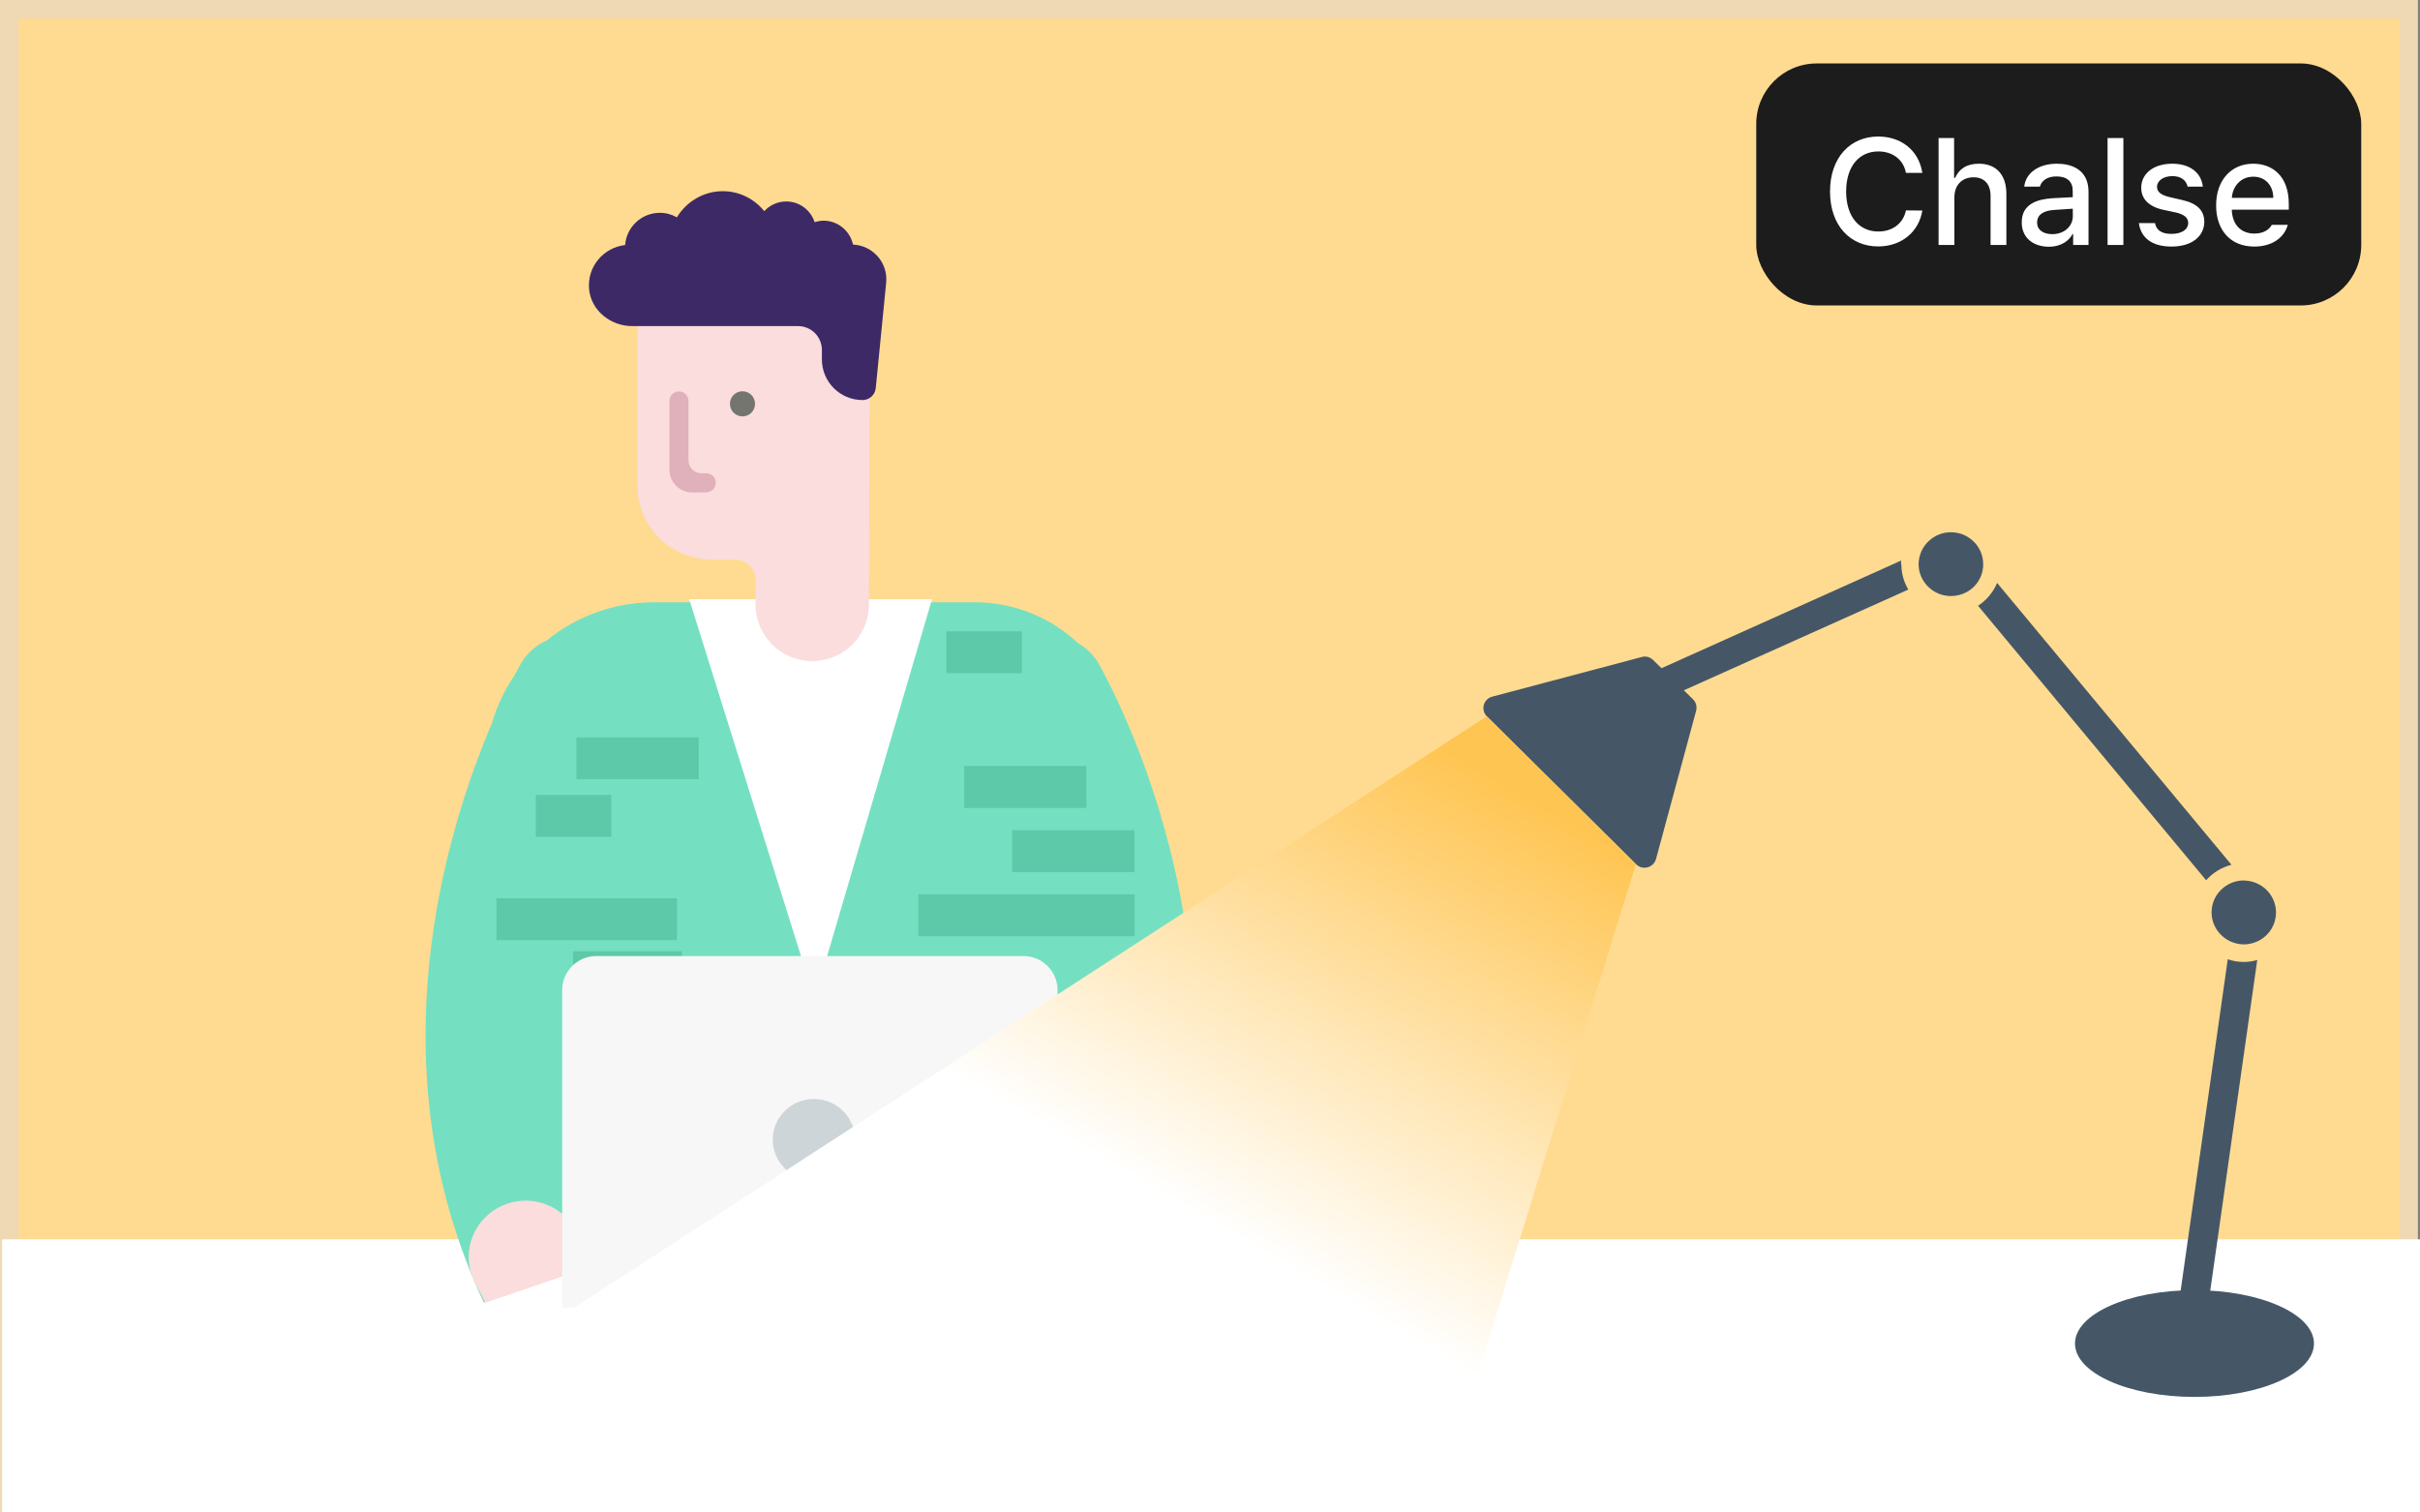 <svg width="160" height="100" viewBox="0 0 160 100" fill="none" xmlns="http://www.w3.org/2000/svg">
<rect x="0" y="0" width="160" height="100" fill="#808080" stroke="none"/>
<g clip-path="url(#clip0_14_1503)">
<path d="M159.25 0.61H0.62V99.38H159.25V0.61Z" fill="#FFDB92"/>
<path d="M159.86 100H0V0H159.86V100ZM1.24 98.78H158.63V1.22H1.24V98.77V98.78Z" fill="#EFD9B4"/>
<path d="M159.39 82.55H0.76V99.39H159.39V82.55Z" fill="white"/>
<path d="M160 100H0.14V81.94H160V100ZM1.37 98.78H158.76V83.17H1.37V98.78Z" fill="white"/>
<path d="M72.65 43.89C72.31 43.29 71.82 42.83 71.26 42.51C69.48 40.84 67.08 39.82 64.44 39.82H43.25C40.55 39.82 38.08 40.77 36.15 42.34C35.45 42.65 34.84 43.18 34.43 43.89C34.38 43.98 34.23 44.25 34 44.68C33.35 45.63 32.85 46.69 32.52 47.83C29.49 54.93 24.66 70.52 31.99 86.12L39.16 83.67C38.87 83.08 38.6 82.48 38.35 81.89H68.73C68.48 82.49 68.21 83.08 67.92 83.67L75.09 86.12C84.79 65.47 73.17 44.8 72.65 43.9V43.89Z" fill="#74E0C1"/>
<path d="M31.45 84.9C30.45 83.09 31.12 80.83 32.95 79.84C34.45 79.03 36.26 79.33 37.41 80.47C37.66 80.72 37.88 81 38.06 81.33C38.49 82.11 38.89 82.9 39.26 83.68L32.09 86.13C31.89 85.72 31.68 85.31 31.45 84.91V84.9Z" fill="#FADDDC"/>
<path d="M75.64 85.05C76.64 83.24 75.97 80.98 74.14 79.99C72.64 79.18 70.83 79.48 69.68 80.62C69.43 80.87 69.21 81.15 69.03 81.48C68.6 82.26 68.2 83.05 67.83 83.83L75 86.28C75.2 85.87 75.41 85.46 75.64 85.06V85.05Z" fill="#FADDDC"/>
<path d="M53.85 66.06L61.62 39.62H45.57L53.85 66.06Z" fill="white"/>
<path d="M44.76 59.39H32.82V62.16H44.76V59.39Z" fill="#5DC9A8"/>
<path d="M45.09 62.89H37.89V65.66H45.09V62.89Z" fill="#5DC9A8"/>
<path d="M75.02 59.13H60.72V61.9H75.02V59.13Z" fill="#5DC9A8"/>
<path d="M75.01 54.89H66.92V57.66H75.01V54.89Z" fill="#5DC9A8"/>
<path d="M71.83 50.65H63.74V53.42H71.83V50.65Z" fill="#5DC9A8"/>
<path d="M46.2 48.75H38.11V51.52H46.2V48.75Z" fill="#5DC9A8"/>
<path d="M40.42 52.56H35.42V55.33H40.42V52.56Z" fill="#5DC9A8"/>
<path d="M67.56 41.74H62.56V44.51H67.56V41.74Z" fill="#5DC9A8"/>
<path d="M57.51 20.12H42.15V32.11C42.15 34.8 44.33 36.99 47.03 36.99H48.58C49.34 36.99 49.95 37.6 49.95 38.36V39.96C49.95 42.03 51.63 43.71 53.7 43.71C55.77 43.71 57.45 42.04 57.45 39.97L57.5 20.12H57.51Z" fill="#FADDDC"/>
<path d="M46.7 32.56H45.77C44.94 32.56 44.26 31.89 44.26 31.05V26.51C44.26 26.16 44.54 25.88 44.89 25.88C45.24 25.88 45.52 26.16 45.52 26.51V30.44C45.52 30.91 45.9 31.29 46.37 31.29H46.69C47.04 31.29 47.32 31.57 47.32 31.92C47.32 32.27 47.04 32.55 46.69 32.55L46.7 32.56Z" fill="#E0B1BB"/>
<path d="M56.4 16.18C56.21 15.28 55.41 14.59 54.45 14.59C54.24 14.59 54.05 14.63 53.86 14.69C53.6 13.89 52.86 13.32 51.98 13.32C51.4 13.32 50.89 13.57 50.53 13.96C49.88 13.16 48.9 12.64 47.79 12.64C46.5 12.64 45.38 13.34 44.75 14.37C44.42 14.18 44.04 14.07 43.63 14.07C42.41 14.07 41.42 15.01 41.33 16.2C39.9 16.36 38.8 17.64 38.95 19.14C39.09 20.54 40.38 21.56 41.79 21.56H52.76C53.64 21.56 54.34 22.27 54.34 23.14V23.76C54.34 25.25 55.54 26.45 57.03 26.45C57.48 26.45 57.85 26.11 57.9 25.67L58.59 18.69C58.72 17.37 57.71 16.23 56.4 16.17V16.18Z" fill="#3E2967"/>
<path d="M48.26 26.7C48.26 27.16 48.63 27.53 49.09 27.53C49.55 27.53 49.92 27.16 49.92 26.7C49.92 26.24 49.55 25.87 49.09 25.87C48.63 25.87 48.26 26.24 48.26 26.7Z" fill="#757570"/>
<path d="M39.43 63.21H67.67C68.91 63.21 69.92 64.22 69.92 65.46V86.45H37.17V65.46C37.17 64.22 38.18 63.21 39.42 63.21H39.43Z" fill="#F7F7F7"/>
<path d="M53.81 78.04C55.312 78.04 56.53 76.836 56.53 75.35C56.53 73.864 55.312 72.66 53.81 72.66C52.308 72.66 51.09 73.864 51.09 75.35C51.09 76.836 52.308 78.04 53.81 78.04Z" fill="#CED5D8"/>
<path d="M147.53 57.17L132.04 38.54C131.78 39.16 131.34 39.69 130.78 40.05L145.86 58.2C146.29 57.71 146.87 57.35 147.52 57.18L147.53 57.17Z" fill="#455767"/>
<path d="M125.69 37.3C125.69 37.22 125.69 37.14 125.7 37.06L109.85 44.18L109.3 43.64C109.1 43.44 108.81 43.36 108.54 43.44L98.66 46.06C98.07 46.22 97.88 46.94 98.31 47.37L108.17 57.14C108.6 57.57 109.33 57.37 109.49 56.79L112.14 47C112.21 46.73 112.14 46.44 111.94 46.24L111.33 45.64L126.17 38.98C125.88 38.49 125.71 37.92 125.71 37.32L125.69 37.3Z" fill="#455767"/>
<path d="M147.29 63.42L143.77 88.18L145.69 88.45L149.24 63.47C148.96 63.55 148.66 63.6 148.35 63.6C147.98 63.6 147.62 63.54 147.29 63.42Z" fill="#455767"/>
<path d="M131.12 37.3C131.12 36.13 130.16 35.19 128.99 35.19C128.11 35.19 127.36 35.72 127.03 36.46C126.92 36.72 126.85 37 126.85 37.3C126.85 37.74 126.99 38.15 127.22 38.48C127.6 39.04 128.25 39.41 128.99 39.41C129.37 39.41 129.73 39.31 130.04 39.14C130.66 38.8 131.08 38.16 131.12 37.42C131.12 37.38 131.12 37.34 131.12 37.3Z" fill="#455767"/>
<path d="M148.4 58.21C148.4 58.21 148.37 58.21 148.35 58.21C147.64 58.21 147.01 58.56 146.62 59.09C146.37 59.44 146.22 59.86 146.22 60.32C146.22 61.17 146.73 61.9 147.46 62.24C147.73 62.36 148.03 62.44 148.35 62.44C148.74 62.44 149.11 62.33 149.43 62.15C150.06 61.78 150.48 61.11 150.48 60.33C150.48 59.18 149.55 58.25 148.4 58.22V58.21Z" fill="#455767"/>
<path style="mix-blend-mode:darken" d="M97.45 91.7L108.16 57.13L98.3 47.36L27.82 93.03L97.45 91.7Z" fill="url(#paint0_linear_14_1503)"/>
<path d="M145.09 92.36C149.453 92.36 152.99 90.78 152.99 88.83C152.99 86.88 149.453 85.3 145.09 85.3C140.727 85.3 137.19 86.88 137.19 88.83C137.19 90.78 140.727 92.36 145.09 92.36Z" fill="#455767"/>
<rect x="116.115" y="4.195" width="40" height="16" rx="4" fill="#1C1C1C"/>
<path d="M126.013 11.429C125.842 10.516 125.085 10.008 124.187 10.013C122.966 10.008 122.062 10.946 122.058 12.66C122.062 14.383 122.971 15.311 124.187 15.306C125.075 15.311 125.827 14.813 126.013 13.91L127.097 13.92C126.872 15.316 125.734 16.293 124.177 16.293C122.336 16.293 120.993 14.921 120.993 12.66C120.993 10.399 122.346 9.027 124.177 9.027C125.671 9.027 126.857 9.911 127.097 11.429H126.013ZM129.216 13.05V16.195H128.171V9.125H129.196V11.761H129.265C129.514 11.185 130.012 10.824 130.837 10.824C131.926 10.824 132.653 11.498 132.653 12.826V16.195H131.608V12.953C131.608 12.172 131.188 11.722 130.485 11.722C129.748 11.722 129.216 12.206 129.216 13.05ZM133.669 14.701C133.664 13.49 134.694 13.178 135.651 13.109C136.003 13.09 136.799 13.046 137.043 13.036L137.038 12.611C137.043 12.011 136.672 11.664 135.964 11.664C135.349 11.664 134.978 11.947 134.87 12.338H133.835C133.928 11.459 134.748 10.824 136.003 10.824C136.848 10.824 138.078 11.132 138.083 12.67V16.195H137.067V15.472H137.028C136.823 15.868 136.335 16.312 135.456 16.312C134.45 16.312 133.664 15.736 133.669 14.701ZM134.685 14.711C134.685 15.219 135.104 15.477 135.69 15.482C136.54 15.477 137.048 14.911 137.048 14.281L137.043 13.798C136.804 13.812 136.047 13.866 135.798 13.881C135.114 13.929 134.685 14.188 134.685 14.711ZM140.388 9.125V16.195H139.343V9.125H140.388ZM144.636 12.338C144.538 11.918 144.206 11.644 143.63 11.644C143.034 11.644 142.609 11.952 142.614 12.357C142.609 12.67 142.858 12.894 143.444 13.031L144.284 13.226C145.261 13.446 145.734 13.91 145.739 14.662C145.734 15.619 144.924 16.302 143.571 16.302C142.297 16.302 141.545 15.736 141.413 14.75H142.478C142.57 15.228 142.932 15.467 143.562 15.463C144.235 15.467 144.67 15.184 144.675 14.74C144.67 14.398 144.416 14.178 143.854 14.047L143.024 13.871C142.067 13.661 141.569 13.148 141.569 12.416C141.569 11.473 142.39 10.824 143.62 10.824C144.802 10.824 145.539 11.425 145.642 12.338H144.636ZM149.04 16.302C147.478 16.302 146.516 15.223 146.521 13.578C146.516 11.947 147.492 10.824 148.972 10.824C150.178 10.824 151.325 11.571 151.325 13.49V13.861H147.556C147.585 14.872 148.181 15.443 149.05 15.443C149.641 15.443 150.026 15.189 150.202 14.867H151.257C151.022 15.726 150.207 16.302 149.04 16.302ZM147.561 13.08H150.3C150.3 12.274 149.777 11.678 148.981 11.683C148.146 11.678 147.604 12.333 147.561 13.08Z" fill="white"/>
</g>
<defs>
<linearGradient id="paint0_linear_14_1503" x1="71.99" y1="76.19" x2="89.5" y2="45.93" gradientUnits="userSpaceOnUse">
<stop stop-color="white"/>
<stop offset="1" stop-color="#FFC552"/>
</linearGradient>
<clipPath id="clip0_14_1503">
<rect width="160" height="100" fill="white"/>
</clipPath>
</defs>
</svg>
